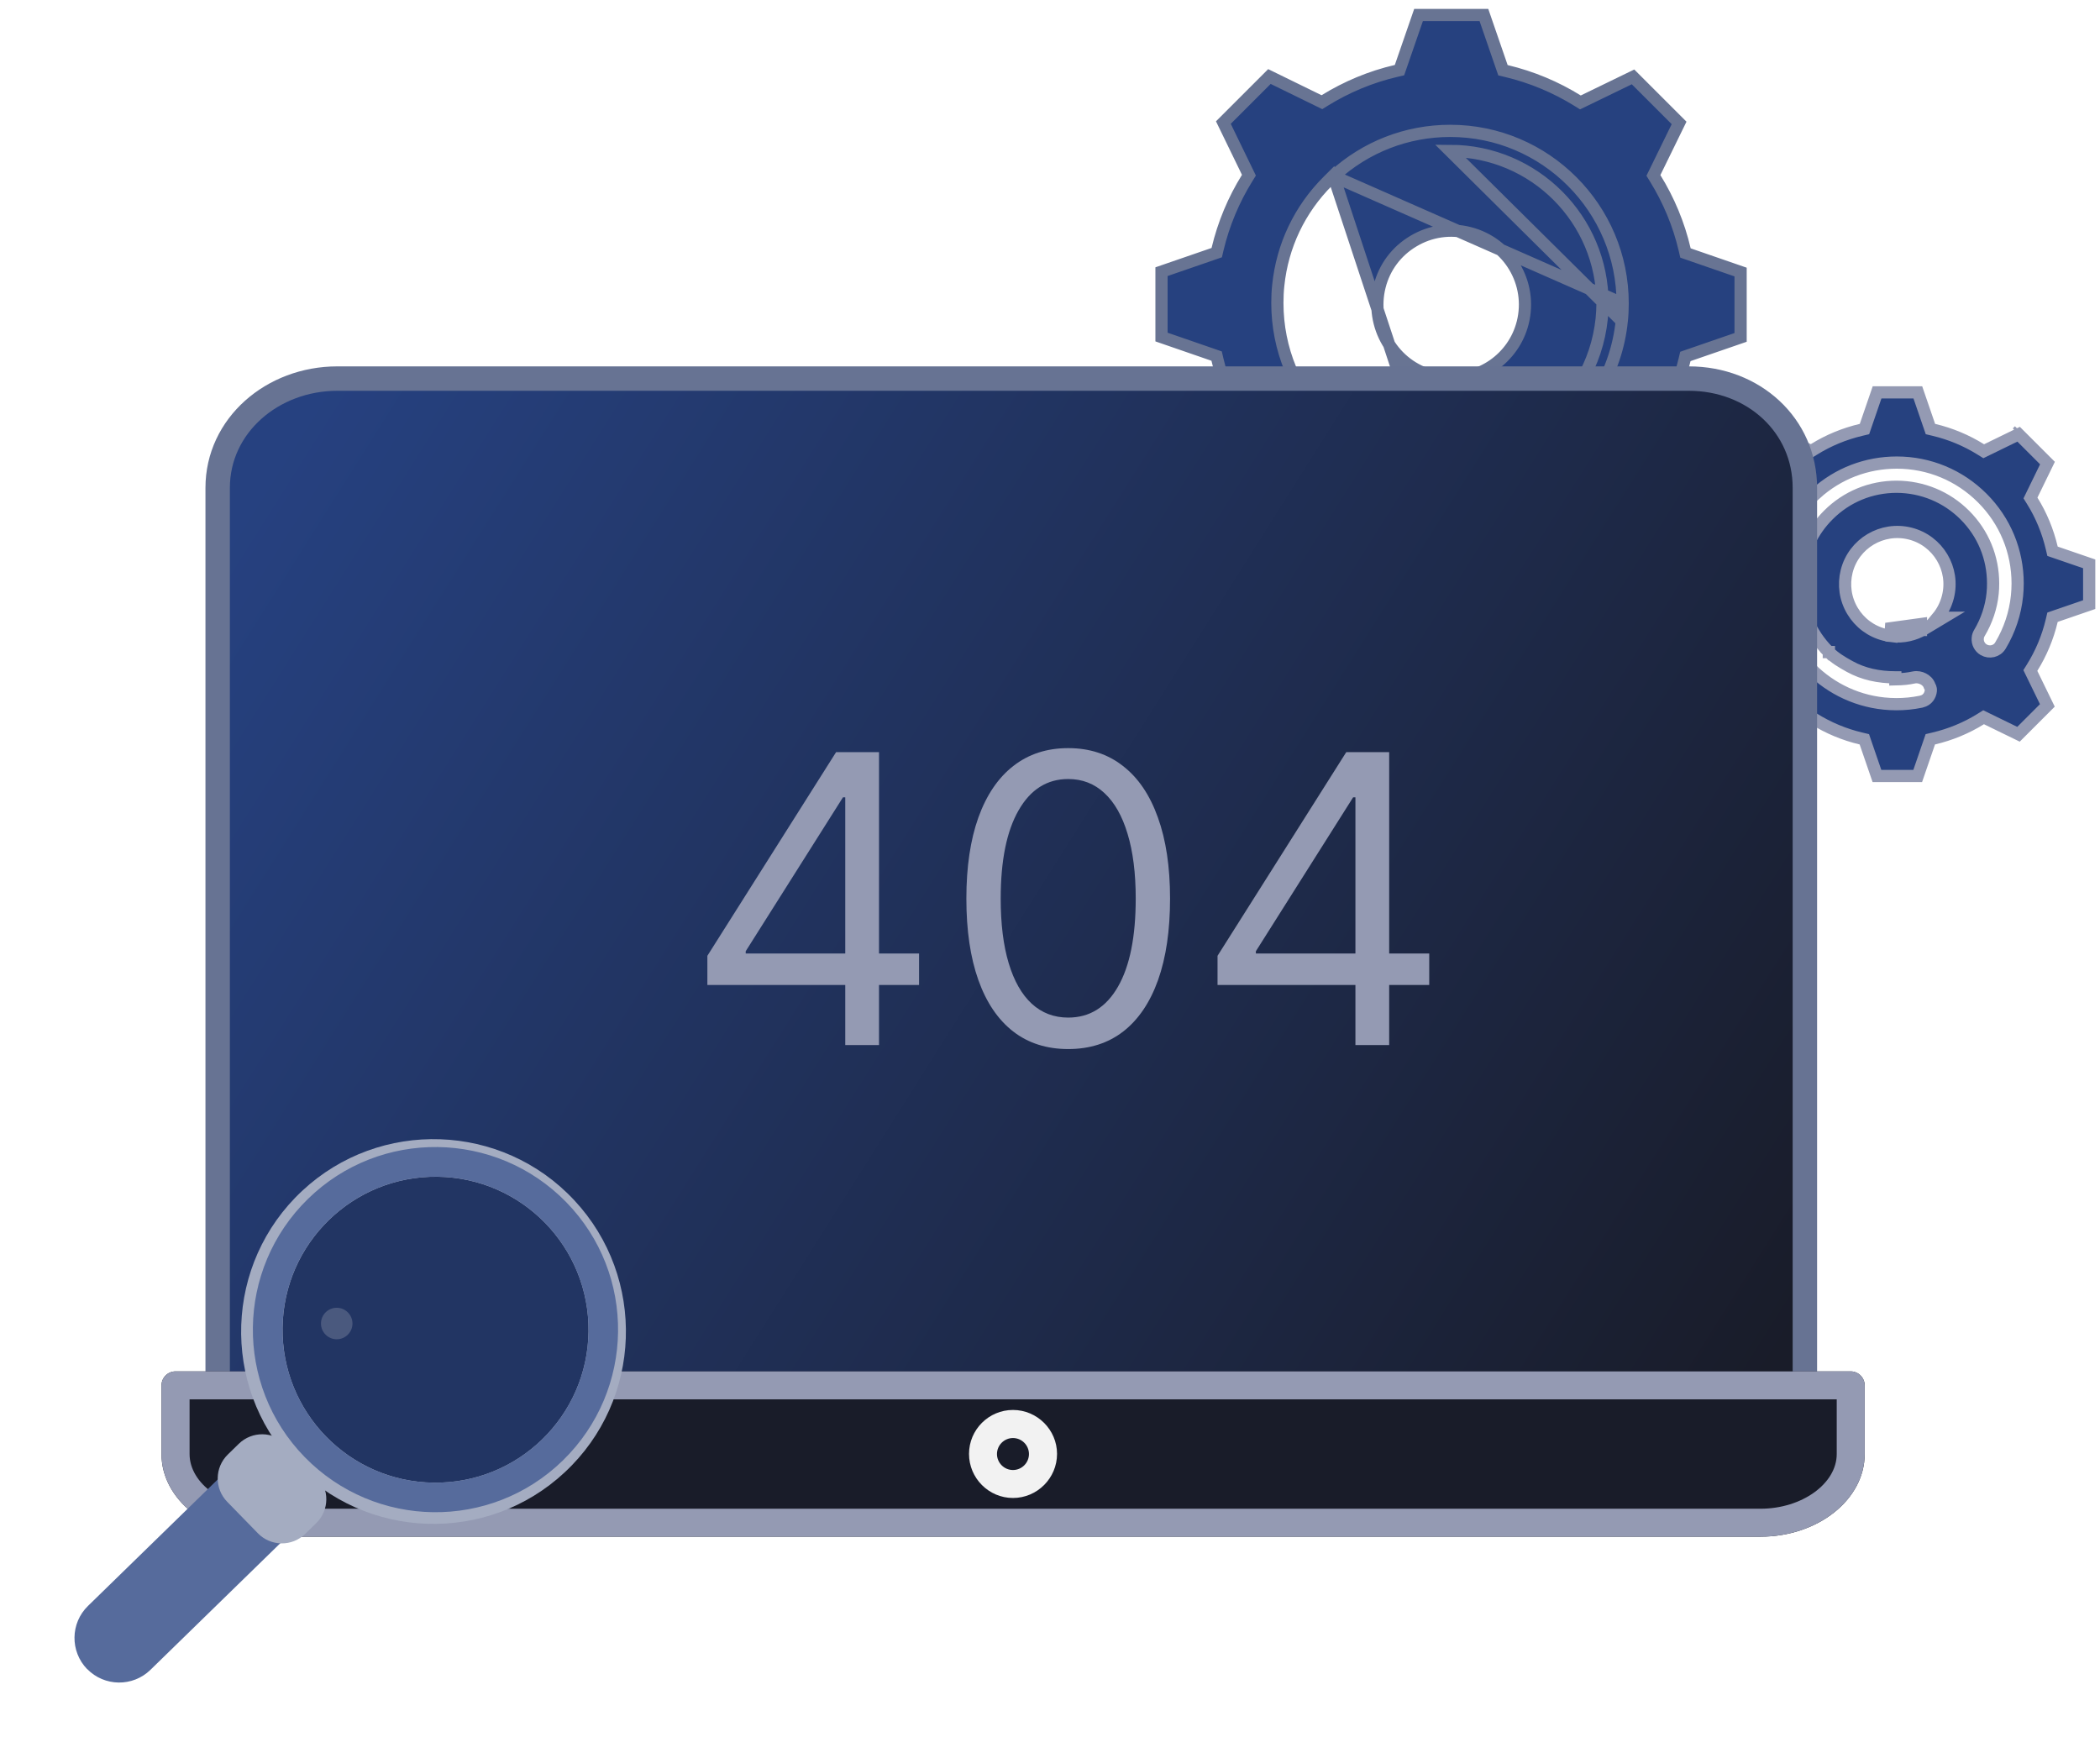 <svg width="172" height="144" viewBox="0 0 172 144" fill="none" xmlns="http://www.w3.org/2000/svg">
<path d="M109.228 14.437L109.201 14.396L108.77 14.826C106.438 17.147 105.028 20.144 104.696 23.367C104.643 23.849 104.623 24.337 104.623 24.82C104.623 28.593 106.096 32.14 108.759 34.813C111.08 37.145 114.077 38.555 117.3 38.887C117.3 38.887 117.299 38.887 117.299 38.887L109.228 14.437ZM109.228 14.437C111.845 12.039 115.212 10.72 118.783 10.72C126.58 10.72 132.913 17.075 132.903 24.861M109.228 14.437L132.903 24.861M132.903 24.861C132.903 25.333 132.882 25.821 132.83 26.293M132.903 24.861C132.903 24.86 132.903 24.86 132.903 24.86L132.83 26.293M132.83 26.293C132.622 28.356 131.958 30.336 130.892 32.117L130.892 32.117C130.659 32.504 130.152 32.631 129.766 32.399L129.754 32.392L129.754 32.392C129.501 32.23 129.344 31.945 129.363 31.637C129.369 31.475 129.433 31.351 129.452 31.313C129.454 31.31 129.455 31.308 129.456 31.306L129.464 31.289L129.474 31.272C130.415 29.708 130.992 27.95 131.185 26.131C131.224 25.699 131.253 25.277 131.253 24.86C131.253 17.976 125.666 12.37 118.773 12.36L132.83 26.293ZM99.71 29.437L99.647 29.168L99.386 29.077L95.133 27.607V22.253L99.396 20.783L99.656 20.693L99.719 20.425C100.217 18.328 101.046 16.358 102.148 14.584L102.293 14.35L102.173 14.102L100.2 10.04L103.972 6.268L108.023 8.249L108.271 8.37L108.505 8.225C110.291 7.123 112.261 6.294 114.356 5.807L114.625 5.744L114.715 5.483L116.185 1.23H121.54L123.01 5.493L123.1 5.753L123.367 5.816C125.464 6.314 127.434 7.143 129.209 8.245L129.443 8.39L129.691 8.27L133.753 6.298L137.525 10.069L135.544 14.12L135.422 14.368L135.567 14.603C136.67 16.388 137.499 18.358 137.986 20.453L138.048 20.722L138.309 20.813L142.563 22.283V27.637L138.3 29.107L138.04 29.197L137.976 29.465C137.479 31.562 136.65 33.532 135.548 35.306L135.403 35.54L135.523 35.788L137.495 39.85L133.723 43.622L129.673 41.641L129.425 41.52L129.19 41.665C127.405 42.767 125.435 43.596 123.34 44.083L123.07 44.146L122.98 44.407L121.51 48.66H116.155L114.685 44.397L114.596 44.137L114.328 44.074C112.231 43.576 110.261 42.747 108.487 41.645L108.252 41.5L108.004 41.62L103.942 43.592L100.171 39.821L102.152 35.77L102.273 35.522L102.128 35.287C101.026 33.502 100.197 31.532 99.71 29.437ZM117.369 30.804C117.607 30.866 117.836 30.906 118.061 30.936L118.075 30.95L118.253 30.968C121.174 31.262 123.976 29.378 124.718 26.432C125.535 23.195 123.574 19.904 120.346 19.085C118.777 18.683 117.151 18.923 115.767 19.75C114.374 20.578 113.391 21.888 112.998 23.458C112.181 26.695 114.142 29.986 117.369 30.804Z" fill="#26417F" stroke="#687493"/>
<path d="M155.025 51.61L154.969 52.107C155.881 52.209 156.801 52.004 157.593 51.529L159.14 50.6H158.675C159.082 50.114 159.378 49.538 159.54 48.905C160.129 46.615 158.735 44.283 156.448 43.705C154.162 43.128 151.829 44.508 151.251 46.798L151.25 46.801C150.979 47.905 151.137 49.05 151.726 50.037C152.313 51.019 153.241 51.71 154.347 51.993C154.56 52.052 154.777 52.086 154.97 52.107L155.025 51.61ZM155.025 51.61C154.845 51.59 154.655 51.56 154.475 51.51L157.335 51.117V51.6H157.325H155.915C155.621 51.64 155.323 51.644 155.025 51.61ZM142.762 50.815L142.699 50.547L142.438 50.457L139.695 49.515V46.175L142.438 45.233L142.699 45.143L142.762 44.875C143.089 43.489 143.638 42.189 144.37 41.014L144.516 40.78L144.395 40.531L143.122 37.92L145.485 35.557L148.096 36.83L148.345 36.951L148.58 36.804C149.753 36.074 151.052 35.535 152.44 35.207L152.709 35.143L152.798 34.883L153.741 32.14H157.08L158.022 34.883L158.112 35.143L158.38 35.207C159.767 35.534 161.066 36.083 162.241 36.815L162.476 36.961L162.724 36.84L165.335 35.567L167.698 37.93L166.426 40.541L166.305 40.79L166.451 41.025C167.182 42.197 167.721 43.497 168.049 44.885L168.112 45.153L168.373 45.243L171.115 46.185V49.525L168.373 50.467L168.112 50.557L168.049 50.825C167.721 52.212 167.173 53.511 166.441 54.686L166.295 54.92L166.416 55.169L167.688 57.78L165.325 60.143L162.714 58.871L162.466 58.749L162.231 58.896C161.058 59.626 159.759 60.166 158.37 60.493L158.102 60.557L158.012 60.818L157.07 63.56H153.731L152.788 60.818L152.699 60.557L152.43 60.493C151.044 60.166 149.744 59.617 148.57 58.886L148.335 58.739L148.086 58.861L145.475 60.133L143.112 57.77L144.385 55.159L144.506 54.91L144.36 54.676C143.629 53.503 143.09 52.204 142.762 50.815ZM165.212 35.444L165.212 35.444C165.212 35.444 165.212 35.444 165.212 35.444L165.387 35.269L165.212 35.444ZM165.202 60.267C165.202 60.266 165.202 60.266 165.202 60.266L165.202 60.267ZM142.989 57.647C142.989 57.647 142.989 57.647 142.989 57.647L142.989 57.647L142.814 57.822L142.989 57.647ZM156.751 55.491C156.299 55.585 155.926 55.633 155.237 55.647L155.237 55.48H155.237H155.237H155.237H155.237H155.237H155.236H155.236H155.236H155.236H155.236H155.236H155.236H155.236H155.236H155.236H155.236H155.236H155.236H155.236H155.236H155.235H155.235H155.235C153.881 55.48 152.618 55.213 151.498 54.593C150.851 54.235 150.293 53.902 149.796 53.413L149.796 53.413L149.796 53.413L149.796 53.413L149.795 53.413L149.795 53.413L149.795 53.413L149.795 53.413L149.795 53.413L149.795 53.413L149.795 53.413L149.795 53.413L149.795 53.413L149.795 53.413L149.795 53.413L149.795 53.413L149.795 53.413L149.795 53.413L149.795 53.413L149.795 53.413L149.795 53.413L149.795 53.413L149.795 53.412L149.795 53.412L149.795 53.412L149.795 53.412L149.795 53.412L149.795 53.412L149.794 53.412L149.794 53.412L149.794 53.412L149.794 53.412L149.794 53.412L149.794 53.412L149.794 53.412L149.794 53.412L149.794 53.412L149.794 53.412L149.794 53.412L149.794 53.412L149.794 53.412L149.794 53.412L149.794 53.412L149.794 53.412L149.794 53.412L149.794 53.411L149.794 53.411L149.794 53.411L149.794 53.411L149.794 53.411L149.794 53.411L149.794 53.411L149.794 53.411L149.794 53.411L149.793 53.411L149.793 53.411L149.793 53.411L149.793 53.411L149.793 53.411L149.793 53.411L149.793 53.411L149.793 53.411L149.793 53.411L149.793 53.411L149.793 53.411L149.793 53.411L149.793 53.411L149.793 53.411L149.793 53.411L149.793 53.411L149.793 53.411L149.793 53.411L149.793 53.411L149.793 53.411L149.793 53.41L149.793 53.41L149.793 53.41L149.793 53.41L149.793 53.41L149.793 53.41L149.793 53.41L149.793 53.41L149.793 53.41L149.793 53.41L149.793 53.41L149.792 53.41L149.792 53.41L149.792 53.41L149.792 53.41L149.792 53.41L149.792 53.41L149.792 53.41L149.792 53.41L149.792 53.41L149.792 53.41L149.792 53.41L149.792 53.41L149.792 53.41L149.792 53.41L149.792 53.41L149.792 53.41L149.792 53.41L149.792 53.41L149.792 53.41L149.792 53.41L149.792 53.41L149.792 53.41L149.792 53.41L149.792 53.41L149.792 53.41L149.792 53.41L149.792 53.41L149.792 53.41L149.792 53.409L149.792 53.409L149.792 53.409L149.792 53.409L149.792 53.409L149.792 53.409L149.792 53.409L149.792 53.409L149.792 53.409L149.791 53.409L149.791 53.409L149.791 53.409L149.791 53.409L149.791 53.409L149.791 53.409L149.791 53.409L149.791 53.409L149.791 53.409L149.791 53.409L149.791 53.409L149.791 53.409L149.791 53.409L149.791 53.409L149.791 53.409L149.791 53.409L149.791 53.409L149.791 53.409L149.791 53.409L149.791 53.409L149.791 53.409L149.791 53.409L149.791 53.409L149.791 53.409L149.791 53.409L149.791 53.409L149.791 53.409L149.791 53.409L149.791 53.409L149.791 53.409L149.791 53.409L149.791 53.408L149.791 53.408L149.791 53.408L149.791 53.408L149.791 53.408L149.791 53.408L149.791 53.408L149.791 53.408L149.791 53.408L149.791 53.408L149.791 53.408L149.791 53.408L149.791 53.408L149.791 53.408L149.791 53.408L149.791 53.408L149.791 53.408L149.79 53.408L149.79 53.408L149.79 53.408L149.79 53.408L149.79 53.408L149.79 53.408L149.79 53.408L149.79 53.408L149.79 53.408L149.79 53.408L149.79 53.408L149.79 53.408L149.79 53.408L149.79 53.408L149.79 53.408L149.79 53.408L149.79 53.408L149.79 53.408L149.79 53.408L149.79 53.408L149.79 53.408L149.79 53.408L149.79 53.408L149.79 53.408L149.79 53.408L149.79 53.408L149.79 53.408L149.79 53.408L149.79 53.408L149.79 53.408L149.79 53.408L149.79 53.408L149.79 53.408L149.79 53.408L149.79 53.408L149.79 53.408L149.79 53.408L149.79 53.408L149.79 53.408L149.79 53.408L149.79 53.408L149.79 53.408L149.79 53.408L149.79 53.408L149.79 53.408L149.79 53.407L149.79 53.407L149.79 53.407L149.79 53.407L149.79 53.407L149.79 53.407L149.79 53.407L149.79 53.407L149.79 53.407L149.79 53.407L149.79 53.407L149.79 53.407L149.79 53.407L149.79 53.407L149.79 53.407L149.79 53.407L149.79 53.407L149.79 53.407L149.79 53.407L149.79 53.407L149.79 53.407L149.79 53.407L149.79 53.407L149.79 53.407L149.79 53.407L149.789 53.407L149.789 53.407L149.789 53.407L149.789 53.407L149.789 53.407L149.789 53.407L149.789 53.407L149.789 53.407L149.789 53.407L149.789 53.407L149.789 53.407L149.789 53.407L149.789 53.407L149.789 53.407L149.789 53.407L149.789 53.407L149.789 53.407L149.789 53.407L149.789 53.407L149.789 53.407L149.789 53.407L149.789 53.407L149.789 53.407L149.789 53.407L149.789 53.407L149.789 53.407L149.789 53.407L149.789 53.407L149.789 53.407L149.789 53.407L149.789 53.407L149.789 53.407L149.789 53.407L149.789 53.407L149.789 53.407L149.789 53.407L149.789 53.407L149.789 53.407L149.789 53.407L149.789 53.407L149.789 53.407L149.789 53.407L149.789 53.407L149.789 53.407L149.789 53.407L149.789 53.407L149.789 53.407L149.435 53.76L149.789 53.407L149.769 53.387L149.749 53.367C148.253 51.871 147.435 49.888 147.435 47.77C147.435 47.492 147.445 47.23 147.473 46.962L147.473 46.959C147.651 45.156 148.449 43.483 149.749 42.184C151.244 40.688 153.227 39.87 155.344 39.87C157.453 39.88 159.436 40.698 160.932 42.194C162.428 43.69 163.245 45.672 163.245 47.79C163.245 48.059 163.236 48.33 163.208 48.587L163.208 48.591C163.095 49.735 162.72 50.845 162.125 51.845L162.125 51.845L162.121 51.852C162.073 51.936 161.993 52.089 161.986 52.281C161.956 52.651 162.134 53.022 162.472 53.221L162.473 53.222C162.933 53.49 163.555 53.369 163.845 52.876C164.592 51.633 165.055 50.243 165.203 48.801L165.203 48.798C165.234 48.477 165.255 48.14 165.255 47.8C165.255 45.158 164.233 42.671 162.359 40.797C160.485 38.923 157.998 37.89 155.355 37.89C152.88 37.89 150.541 38.787 148.714 40.442L148.686 40.414L148.333 40.765C146.7 42.388 145.71 44.485 145.478 46.749L145.478 46.749L145.477 46.754C145.447 47.084 145.425 47.43 145.425 47.77C145.415 52.889 149.322 57.122 154.315 57.628L154.317 57.628C154.638 57.659 154.975 57.68 155.315 57.68C155.987 57.68 156.651 57.617 157.316 57.48L157.345 57.474L157.373 57.465C157.378 57.463 157.383 57.461 157.387 57.46L157.396 57.458C157.868 57.35 158.101 56.96 158.142 56.593C158.158 56.466 158.127 56.363 158.105 56.307C158.083 56.253 158.057 56.209 158.044 56.188C157.951 55.896 157.719 55.707 157.522 55.607C157.306 55.496 157.024 55.432 156.751 55.491Z" fill="#26417F" stroke="#949AB3"/>
<path d="M22.865 115.11C20.373 115.11 18 113.191 18 110.776V40.608C18 35.109 22.964 31.11 28.636 31.11H137.659C143.332 31.11 148 35.109 148 40.608V110.776C148 113.191 145.912 115.11 143.42 115.11H22.865Z" fill="url(#paint0_linear_1812_160542)"/>
<path d="M21.768 117.01C19.679 117.01 17.828 115.342 17.828 113.47V39.96C17.828 34.856 22.311 31.01 27.628 31.01H138.328C143.608 31.01 147.828 34.821 147.828 39.96V113.47C147.828 115.417 146.187 117.01 144.178 117.01H21.768Z" stroke="url(#paint1_linear_1812_160542)" stroke-width="2"/>
<path d="M144.187 125.87H21.767C17.057 125.87 13.227 122.83 13.227 119.1V113.48C13.227 112.85 13.737 112.33 14.377 112.33H151.577C152.207 112.33 152.727 112.84 152.727 113.48V119.1C152.727 122.83 148.897 125.87 144.197 125.87H144.187Z" fill="#191C29"/>
<path d="M144.187 125.87H21.767C17.057 125.87 13.227 122.83 13.227 119.1V113.48C13.227 112.85 13.737 112.33 14.377 112.33H151.577C152.207 112.33 152.727 112.84 152.727 113.48V119.1C152.727 122.83 148.897 125.87 144.197 125.87H144.187ZM15.527 114.62V119.1C15.527 121.53 18.387 123.58 21.777 123.58H144.197C147.577 123.58 150.437 121.53 150.437 119.1V114.62H15.517H15.527Z" fill="#949AB3"/>
<path d="M82.967 122.7C80.987 122.7 79.367 121.08 79.367 119.09C79.367 117.1 80.987 115.49 82.967 115.49C84.947 115.49 86.577 117.11 86.577 119.09C86.577 121.07 84.957 122.7 82.967 122.7ZM82.967 117.79C82.247 117.79 81.657 118.38 81.657 119.1C81.657 119.82 82.247 120.41 82.967 120.41C83.687 120.41 84.277 119.82 84.277 119.1C84.277 118.38 83.687 117.79 82.967 117.79Z" fill="#F2F2F2"/>
<g filter="url(#filter0_d_1812_160542)">
<path d="M45.033 96.31C39.103 89.95 29.103 89.61 22.753 95.54C16.393 101.47 16.053 111.47 21.983 117.82C27.913 124.18 37.913 124.52 44.263 118.59C50.623 112.66 50.963 102.66 45.033 96.31ZM41.503 115.64C36.773 120.05 29.343 119.79 24.933 115.07C20.523 110.34 20.783 102.91 25.503 98.5C30.233 94.09 37.663 94.35 42.073 99.07C46.483 103.8 46.223 111.23 41.503 115.64Z" fill="#A4ACC1"/>
<path d="M46.202 107.077C46.29 100.157 40.752 94.476 33.833 94.388C26.913 94.3 21.232 99.838 21.144 106.758C21.056 113.677 26.594 119.358 33.513 119.446C40.433 119.534 46.114 113.996 46.202 107.077Z" fill="#223563"/>
<path opacity="0.35" d="M25.579 107.7C26.291 107.7 26.869 107.122 26.869 106.41C26.869 105.697 26.291 105.12 25.579 105.12C24.867 105.12 24.289 105.697 24.289 106.41C24.289 107.122 24.867 107.7 25.579 107.7Z" fill="#949AB3"/>
<path d="M44.377 96.47C38.607 90.56 29.137 90.43 23.227 96.2C17.317 101.97 17.187 111.44 22.957 117.35C28.727 123.26 38.197 123.39 44.107 117.62C50.017 111.85 50.147 102.38 44.377 96.47ZM24.697 115.66C19.867 110.7 19.967 102.77 24.927 97.94C29.887 93.11 37.817 93.21 42.647 98.17C47.477 103.13 47.377 111.06 42.417 115.89C37.457 120.72 29.527 120.62 24.697 115.66Z" fill="#566B9C"/>
<path d="M5.139 134.72C3.729 133.27 3.759 130.95 5.209 129.54L16.019 119L21.129 124.24L10.319 134.78C8.869 136.19 6.549 136.16 5.139 134.71V134.72Z" fill="#566B9C"/>
<path d="M23.949 118.887L21.436 116.31C20.38 115.226 18.645 115.204 17.561 116.26L16.659 117.14C15.576 118.196 15.553 119.931 16.61 121.014L19.123 123.592C20.179 124.676 21.914 124.698 22.997 123.642L23.9 122.762C24.983 121.706 25.005 119.971 23.949 118.887Z" fill="#A4ACC1"/>
</g>
<path d="M57.937 80.68V78.29L68.481 61.607H70.214V65.309H69.043L61.077 77.915V78.102H75.275V80.68H57.937ZM69.23 85.6V79.953V78.84V61.607H71.995V85.6H69.23ZM87.491 85.928C85.726 85.928 84.223 85.448 82.981 84.487C81.739 83.519 80.79 82.117 80.134 80.281C79.478 78.438 79.15 76.212 79.15 73.604C79.15 71.011 79.478 68.797 80.134 66.961C80.798 65.118 81.751 63.712 82.993 62.744C84.242 61.767 85.742 61.279 87.491 61.279C89.241 61.279 90.737 61.767 91.978 62.744C93.228 63.712 94.181 65.118 94.837 66.961C95.501 68.797 95.833 71.011 95.833 73.604C95.833 76.212 95.505 78.438 94.849 80.281C94.192 82.117 93.244 83.519 92.002 84.487C90.76 85.448 89.257 85.928 87.491 85.928ZM87.491 83.351C89.241 83.351 90.6 82.507 91.568 80.82C92.537 79.133 93.021 76.728 93.021 73.604C93.021 71.526 92.798 69.757 92.353 68.297C91.916 66.836 91.283 65.723 90.455 64.958C89.635 64.192 88.647 63.81 87.491 63.81C85.758 63.81 84.403 64.665 83.426 66.376C82.45 68.078 81.962 70.487 81.962 73.604C81.962 75.681 82.18 77.446 82.618 78.899C83.055 80.352 83.684 81.457 84.504 82.214C85.332 82.972 86.328 83.351 87.491 83.351ZM99.722 80.68V78.29L110.266 61.607H112V65.309H110.828L102.862 77.915V78.102H117.061V80.68H99.722ZM111.016 85.6V79.953V78.84V61.607H113.78V85.6H111.016Z" fill="#949AB3"/>
<defs>
<filter id="filter0_d_1812_160542" x="0.102" y="87.307" width="57.164" height="56.511" filterUnits="userSpaceOnUse" color-interpolation-filters="sRGB">
<feFlood flood-opacity="0" result="BackgroundImageFix"/>
<feColorMatrix in="SourceAlpha" type="matrix" values="0 0 0 0 0 0 0 0 0 0 0 0 0 0 0 0 0 0 127 0" result="hardAlpha"/>
<feOffset dx="2" dy="2"/>
<feGaussianBlur stdDeviation="3"/>
<feColorMatrix type="matrix" values="0 0 0 0 0 0 0 0 0 0 0 0 0 0 0 0 0 0 0.2 0"/>
<feBlend mode="normal" in2="BackgroundImageFix" result="effect1_dropShadow_1812_160542"/>
<feBlend mode="normal" in="SourceGraphic" in2="effect1_dropShadow_1812_160542" result="shape"/>
</filter>
<linearGradient id="paint0_linear_1812_160542" x1="23.813" y1="35.664" x2="145.061" y2="112.177" gradientUnits="userSpaceOnUse">
<stop stop-color="#264180"/>
<stop offset="1" stop-color="#191C29"/>
</linearGradient>
<linearGradient id="paint1_linear_1812_160542" x1="82.828" y1="30.01" x2="147" y2="116.11" gradientUnits="userSpaceOnUse">
<stop stop-color="#677393"/>
<stop offset="1" stop-color="#677393"/>
</linearGradient>
</defs>
</svg>
